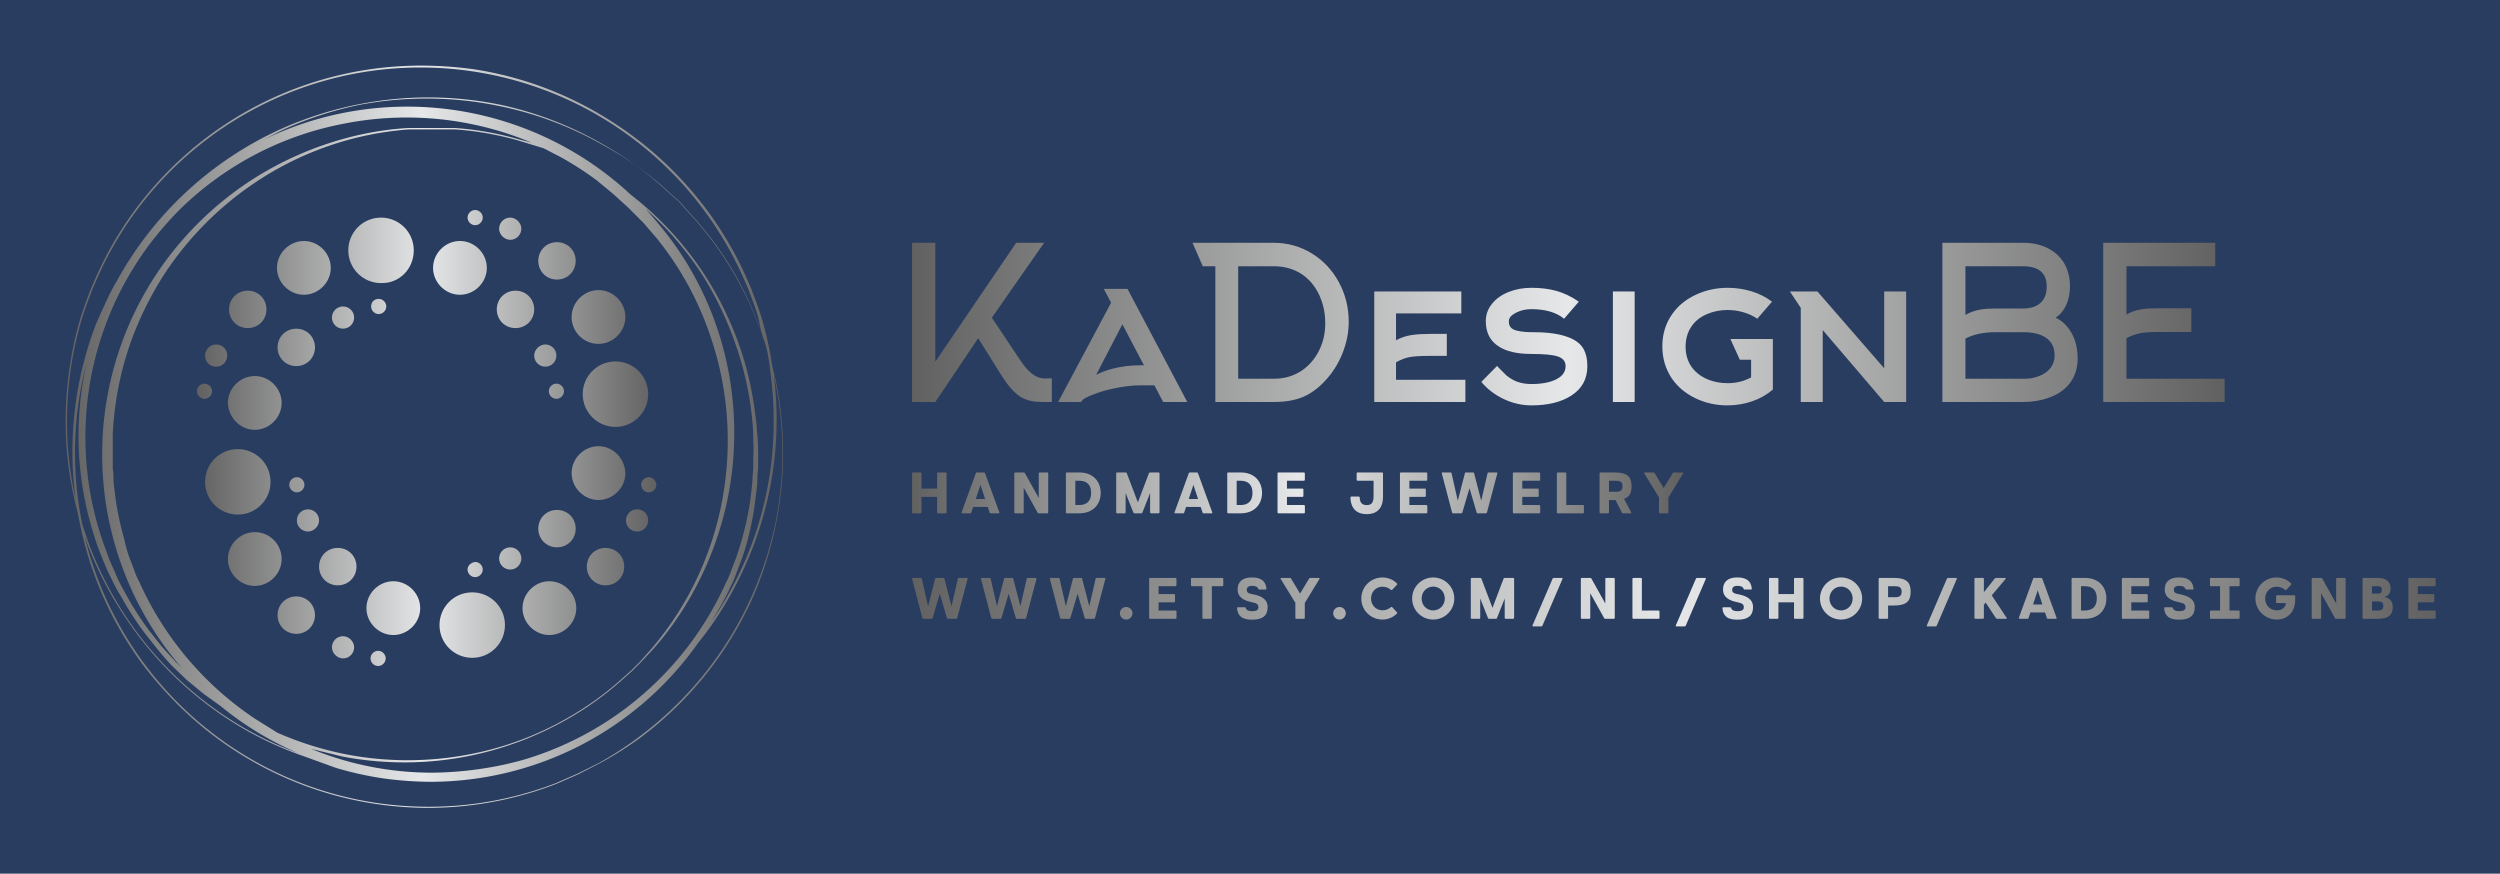 
        <svg xmlns="http://www.w3.org/2000/svg" xmlns:xlink="http://www.w3.org/1999/xlink" version="1.1" width="3166.205" 
        height="1106.467" viewBox="0 0 3166.205 1106.467">
			<rect fill="#293d61" width="3166.205" height="1106.467"/>
			<g transform="scale(8.31) translate(10, 10)">
				<defs id="SvgjsDefs11254"><linearGradient id="SvgjsLinearGradient11265"><stop id="SvgjsStop11266" stop-color="#616161" offset="0"></stop><stop id="SvgjsStop11267" stop-color="#e6e7e8" offset="0.5"></stop><stop id="SvgjsStop11268" stop-color="#616161" offset="1"></stop></linearGradient><linearGradient id="SvgjsLinearGradient11269"><stop id="SvgjsStop11270" stop-color="#616161" offset="0"></stop><stop id="SvgjsStop11271" stop-color="#e6e7e8" offset="0.5"></stop><stop id="SvgjsStop11272" stop-color="#616161" offset="1"></stop></linearGradient><linearGradient id="SvgjsLinearGradient11273"><stop id="SvgjsStop11274" stop-color="#616161" offset="0"></stop><stop id="SvgjsStop11275" stop-color="#e6e7e8" offset="0.5"></stop><stop id="SvgjsStop11276" stop-color="#616161" offset="1"></stop></linearGradient><linearGradient id="SvgjsLinearGradient11277"><stop id="SvgjsStop11278" stop-color="#616161" offset="0"></stop><stop id="SvgjsStop11279" stop-color="#e6e7e8" offset="0.5"></stop><stop id="SvgjsStop11280" stop-color="#616161" offset="1"></stop></linearGradient><linearGradient id="SvgjsLinearGradient11281"><stop id="SvgjsStop11282" stop-color="#616161" offset="0"></stop><stop id="SvgjsStop11283" stop-color="#e6e7e8" offset="0.5"></stop><stop id="SvgjsStop11284" stop-color="#616161" offset="1"></stop></linearGradient></defs><g id="SvgjsG11255" featureKey="symbolGroupContainer" transform="matrix(1.068,0,0,1.068,0.027,0)" fill="url(#SvgjsLinearGradient11265)"><path xmlns="http://www.w3.org/2000/svg" d="M101.3 44.9l-.5-2.1a48.1 48.1 0 0 0-1.3-6.1c-.3-1.1-.7-2.2-1.1-3.3l-.6-1.6-.7-1.6A50.9 50.9 0 0 0 78.7 8.5a50.5 50.5 0 0 0-20.6-8 55.7 55.7 0 0 0-7.4-.5A50.7 50.7 0 0 0 4.3 30.2l-.7 1.6-.6 1.6c-.4 1.1-.8 2.2-1.1 3.3a50.1 50.1 0 0 0-1.4 6.7 51.4 51.4 0 0 0-.2 13.1 53 53 0 0 0 1.4 7.3l.3 1.5a50.6 50.6 0 0 0 5 13.9 52.4 52.4 0 0 0 4 6.3 55.9 55.9 0 0 0 4.9 5.6A50.7 50.7 0 0 0 70 102.5l1.6-.7 1.6-.7 3.1-1.6a50.1 50.1 0 0 0 5.7-3.6 51.5 51.5 0 0 0 9.4-9.1 50.6 50.6 0 0 0 6.5-10.6 51.7 51.7 0 0 0 3.5-11.1 51.1 51.1 0 0 0-.1-20.2zm-.8-1.5a52.2 52.2 0 0 1 .2 13.1 50.3 50.3 0 0 1-2.9 12 51.5 51.5 0 0 1-5.3 10.3l-.3.4a45.4 45.4 0 0 0 2.8-5.1c.5-1 .8-2 1.2-3s.7-2 1-3a46.3 46.3 0 0 0 1.2-6.1c.1-1 .3-2 .3-3.1s.1-1 .1-1.5v-1.5c0-1 0-2-.1-3s-.1-2-.3-3a46.5 46.5 0 0 0-2.7-11.1 47.5 47.5 0 0 0-4.9-9.5 47 47 0 0 0-10.2-10.9 46.8 46.8 0 0 0-53.8-7.1l4.1-2.1a51.6 51.6 0 0 1 11-3.6 50.9 50.9 0 0 1 20.1.2 50 50 0 0 1 14.6 5.5 48.2 48.2 0 0 1 8.3 5.7l2 1.8.7.6.6.7 1.8 2a48.1 48.1 0 0 1 5.8 8.2 50.6 50.6 0 0 1 4.1 9.7c.3 1.1.5 2.3.6 3.4zM2.3 65.2A50.7 50.7 0 0 1 3 42.3l-.3 1.4A47 47 0 0 0 5 69.8c.4 1 .8 2 1.3 3s.9 1.9 1.5 2.8a46.3 46.3 0 0 0 3.4 5.3l1.9 2.4 1 1.2 1 1.1 2.2 2.1 2.3 1.9 2.5 1.8a45.4 45.4 0 0 0 4.1 3 47.3 47.3 0 0 0 6.9 3.7A49.3 49.3 0 0 1 23 93 51 51 0 0 1 8.7 78.8a51.6 51.6 0 0 1-5.3-10.3q-.5-1.4-1-2.9zm75.2 28.2a45.9 45.9 0 0 1-12 5.6 47.2 47.2 0 0 1-6.6 1.4 50.5 50.5 0 0 1-6.7.5A45.7 45.7 0 0 1 35 97.5l4.5 1.1a47.1 47.1 0 0 0 18.6-.2 47.4 47.4 0 0 0 13.4-5.1A44.2 44.2 0 0 0 79 88l1.8-1.6.6-.6.6-.6 1.7-1.8a44.3 44.3 0 0 0 5.4-7.5 47.8 47.8 0 0 0 5.2-13.4 47.2 47.2 0 0 0 .3-18.7 46 46 0 0 0-9.1-20.1c-.9-1.1-1.8-2.2-2.8-3.3a46.2 46.2 0 0 1 7.9 9.1 47.1 47.1 0 0 1 4.7 9.5 45.9 45.9 0 0 1 2.6 11c.1 1 .2 1.9.2 2.9s.1 2 0 3v1.5c0 .5-.1 1-.1 1.5s-.2 2-.3 3a45.5 45.5 0 0 1-1.3 6c-.3 1-.6 2-1 3s-.7 2-1.2 2.9a46 46 0 0 1-16.7 19.6zm-9.3-81.6l2.5 1.3a44.9 44.9 0 0 1 5.1 3.3l2.3 1.9 1.1 1 1.1 1 2.1 2.1 1.9 2.2a45.5 45.5 0 0 1 5.9 9.5 48.1 48.1 0 0 1 3.3 10 46.3 46.3 0 0 1 .1 18.3 45.4 45.4 0 0 1-10.1 20.9l-1.6 1.8-.6.6-.6.6-1.8 1.6a44.1 44.1 0 0 1-7.5 5.3 44.6 44.6 0 0 1-13.4 5 46.4 46.4 0 0 1-18.4 0 47 47 0 0 1-9.4-3l-3.2-2a46.2 46.2 0 0 1-16.5-19.5c-.5-.9-.8-1.9-1.2-2.9s-.7-2-.9-3a45 45 0 0 1-1.3-6c-.1-1-.3-2-.3-3s-.1-1-.1-1.5v-4.4c0-1 .1-1.9.2-2.9a45.6 45.6 0 0 1 2.5-10.9 48.1 48.1 0 0 1 4.7-9.4 46.3 46.3 0 0 1 12.9-13 45.4 45.4 0 0 1 22-7.6h6.5a44 44 0 0 1 9.1 1.6zm-3.6-1.3a44.2 44.2 0 0 0-9.1-1.6h-6.6a44.2 44.2 0 0 0-9.1 1.5 47.9 47.9 0 0 0-13.1 5.8 47.2 47.2 0 0 0-13.4 13 46.6 46.6 0 0 0 3.2 56.7l-.8-.8-1-1.1-1-1.1-1.9-2.4a45.4 45.4 0 0 1-3.3-5.2c-.5-.9-1-1.8-1.4-2.8s-.9-1.9-1.2-2.9a45.9 45.9 0 0 1 2.3-38.2 47.5 47.5 0 0 1 3.6-5.7 50.6 50.6 0 0 1 4.4-5.1A45.6 45.6 0 0 1 39.6 8.3 46.2 46.2 0 0 1 65 10.4l1.5.6zM.5 56.5a51.5 51.5 0 0 1 .2-13.1 50 50 0 0 1 1.4-6.6c.3-1.1.7-2.2 1.1-3.3l.6-1.6.7-1.6a50.4 50.4 0 0 1 92.2 0l.7 1.6.6 1.6c.4 1.1.8 2.2 1 3.3s.4 1.5.6 2.3a50.7 50.7 0 0 0-3.9-8.8 48.3 48.3 0 0 0-5.8-8.2l-1.8-2-.6-.7-.7-.6-2-1.8a48.3 48.3 0 0 0-8.2-5.8 50.1 50.1 0 0 0-14.5-5.6 51.2 51.2 0 0 0-20.2-.1A51.8 51.8 0 0 0 30.8 9 50.5 50.5 0 0 0 7.3 30.7c-.6 1-1.1 2-1.6 3.1L5 35.3l-.7 1.6a51 51 0 0 0-2.9 25 54 54 0 0 1-.9-5.4zm100.8 8.6a51.5 51.5 0 0 1-3.6 11 50.4 50.4 0 0 1-6.5 10.6 51.5 51.5 0 0 1-9.4 9.1 50 50 0 0 1-5.7 3.7l-3 1.5-1.6.7-1.6.7A50.5 50.5 0 0 1 2.7 67.2l.5 1.4a51.8 51.8 0 0 0 5.4 10.3 51.1 51.1 0 0 0 14.3 14.2 49.6 49.6 0 0 0 11.2 5.5l4.4 1.6a48.7 48.7 0 0 0 6.7 1.5 51.5 51.5 0 0 0 6.9.5 46.8 46.8 0 0 0 38.2-19.9c.9-1.1 1.7-2.2 2.5-3.4a51.8 51.8 0 0 0 5.3-10.3 50.6 50.6 0 0 0 2.9-24.7l.2 1a51 51 0 0 1 .1 20.2z"></path></g><g id="SvgjsG11256" featureKey="symbolFeature-0" transform="matrix(0.891,0,0,0.891,10.025,12.204)" fill="url(#SvgjsLinearGradient11269)"><path xmlns="http://www.w3.org/2000/svg" d="M29.5,25.5c2.5,0,4.6-2.1,4.6-4.6s-2.1-4.6-4.6-4.6c-2.5,0-4.6,2.1-4.6,4.6S27,25.5,29.5,25.5z M27,58  c0,0.7,0.6,1.3,1.3,1.3c0.7,0,1.3-0.6,1.3-1.3s-0.6-1.3-1.3-1.3C27.6,56.7,27,57.3,27,58z M36.2,31.3c1.1,0,1.9-0.9,1.9-1.9  c0-1.1-0.9-1.9-1.9-1.9c-1.1,0-1.9,0.9-1.9,1.9C34.3,30.4,35.1,31.3,36.2,31.3z M21.1,48.6c2.5,0,4.6-2.1,4.6-4.6  c0-2.5-2.1-4.6-4.6-4.6s-4.6,2.1-4.6,4.6C16.6,46.5,18.6,48.6,21.1,48.6z M14.5,37.8c1.1,0,1.9-0.9,1.9-1.9c0-1.1-0.9-1.9-1.9-1.9  c-1.1,0-1.9,0.9-1.9,1.9C12.6,37,13.4,37.8,14.5,37.8z M13.8,42c0-0.7-0.6-1.3-1.3-1.3c-0.7,0-1.3,0.6-1.3,1.3s0.6,1.3,1.3,1.3  C13.2,43.3,13.8,42.7,13.8,42z M19.9,31.2c1.8,0,3.2-1.4,3.2-3.2s-1.4-3.2-3.2-3.2c-1.8,0-3.2,1.4-3.2,3.2S18.1,31.2,19.9,31.2z   M58.8,13.6c0.7,0,1.3-0.6,1.3-1.3c0-0.7-0.6-1.3-1.3-1.3c-0.7,0-1.3,0.6-1.3,1.3C57.5,13,58.1,13.6,58.8,13.6z M23.8,57.5  c0-3.1-2.5-5.6-5.6-5.6c-3.1,0-5.6,2.5-5.6,5.6s2.5,5.6,5.6,5.6C21.3,63.1,23.8,60.6,23.8,57.5z M79.9,33.9c2.5,0,4.6-2.1,4.6-4.6  s-2.1-4.6-4.6-4.6s-4.6,2.1-4.6,4.6S77.3,33.9,79.9,33.9z M69.6,65.5c0,1.8,1.4,3.2,3.2,3.2c1.8,0,3.2-1.4,3.2-3.2s-1.4-3.2-3.2-3.2  C71,62.3,69.6,63.7,69.6,65.5z M72.8,22.9c1.8,0,3.2-1.4,3.2-3.2c0-1.8-1.4-3.2-3.2-3.2c-1.8,0-3.2,1.4-3.2,3.2  C69.6,21.5,71,22.9,72.8,22.9z M65.7,31.2c1.8,0,3.2-1.4,3.2-3.2s-1.4-3.2-3.2-3.2c-1.8,0-3.2,1.4-3.2,3.2S63.9,31.2,65.7,31.2z   M77.2,42.5c0,3.1,2.5,5.6,5.6,5.6c3.1,0,5.6-2.5,5.6-5.6s-2.5-5.6-5.6-5.6C79.7,36.9,77.2,39.4,77.2,42.5z M74,42  c0-0.7-0.6-1.3-1.3-1.3c-0.7,0-1.3,0.6-1.3,1.3s0.6,1.3,1.3,1.3C73.4,43.3,74,42.7,74,42z M64.8,16.1c1.1,0,1.9-0.9,1.9-1.9  s-0.9-1.9-1.9-1.9c-1.1,0-1.9,0.9-1.9,1.9S63.8,16.1,64.8,16.1z M70.8,37.8c1.1,0,1.9-0.9,1.9-1.9c0-1.1-0.9-1.9-1.9-1.9  s-1.9,0.9-1.9,1.9C68.9,37,69.8,37.8,70.8,37.8z M31.4,34.5c0-1.8-1.4-3.2-3.2-3.2c-1.8,0-3.2,1.4-3.2,3.2s1.4,3.2,3.2,3.2  C30,37.7,31.4,36.3,31.4,34.5z M64.8,68.7c-1.1,0-1.9,0.9-1.9,1.9c0,1.1,0.9,1.9,1.9,1.9c1.1,0,1.9-0.9,1.9-1.9  C66.7,69.6,65.9,68.7,64.8,68.7z M58.3,76.4c-3.1,0-5.6,2.5-5.6,5.6s2.5,5.6,5.6,5.6c3.1,0,5.6-2.5,5.6-5.6S61.4,76.4,58.3,76.4z   M71.5,74.5c-2.5,0-4.6,2.1-4.6,4.6s2.1,4.6,4.6,4.6c2.5,0,4.6-2.1,4.6-4.6S74,74.5,71.5,74.5z M57.5,72.5c0,0.7,0.6,1.3,1.3,1.3  c0.7,0,1.3-0.6,1.3-1.3c0-0.7-0.6-1.3-1.3-1.3C58.1,71.3,57.5,71.8,57.5,72.5z M88.5,56.7c-0.7,0-1.3,0.6-1.3,1.3s0.6,1.3,1.3,1.3  c0.7,0,1.3-0.6,1.3-1.3S89.1,56.7,88.5,56.7z M86.5,62.2c-1.1,0-1.9,0.9-1.9,1.9c0,1.1,0.9,1.9,1.9,1.9c1.1,0,1.9-0.9,1.9-1.9  C88.4,63,87.6,62.2,86.5,62.2z M56.2,25.5c2.5,0,4.6-2.1,4.6-4.6s-2.1-4.6-4.6-4.6s-4.6,2.1-4.6,4.6S53.7,25.5,56.2,25.5z   M79.9,51.4c-2.5,0-4.6,2.1-4.6,4.6c0,2.5,2.1,4.6,4.6,4.6s4.6-2.1,4.6-4.6C84.4,53.5,82.4,51.4,79.9,51.4z M21.1,66.1  c-2.5,0-4.6,2.1-4.6,4.6s2.1,4.6,4.6,4.6s4.6-2.1,4.6-4.6S23.7,66.1,21.1,66.1z M81.1,68.8c-1.8,0-3.2,1.4-3.2,3.2s1.4,3.2,3.2,3.2  c1.8,0,3.2-1.4,3.2-3.2S82.9,68.8,81.1,68.8z M30.2,62.2c-1.1,0-1.9,0.9-1.9,1.9c0,1.1,0.9,1.9,1.9,1.9s1.9-0.9,1.9-1.9  C32.1,63,31.2,62.2,30.2,62.2z M35.3,68.8c-1.8,0-3.2,1.4-3.2,3.2s1.4,3.2,3.2,3.2c1.8,0,3.2-1.4,3.2-3.2S37.1,68.8,35.3,68.8z   M36.2,83.9c-1.1,0-1.9,0.9-1.9,1.9s0.9,1.9,1.9,1.9c1.1,0,1.9-0.9,1.9-1.9S37.2,83.9,36.2,83.9z M28.2,77.1c-1.8,0-3.2,1.4-3.2,3.2  c0,1.8,1.4,3.2,3.2,3.2c1.8,0,3.2-1.4,3.2-3.2C31.4,78.5,30,77.1,28.2,77.1z M41,27.5c0,0.7,0.6,1.3,1.3,1.3c0.7,0,1.3-0.6,1.3-1.3  c0-0.7-0.6-1.3-1.3-1.3C41.5,26.2,41,26.8,41,27.5z M48.3,17.9c0-3.1-2.5-5.6-5.6-5.6c-3.1,0-5.6,2.5-5.6,5.6s2.5,5.6,5.6,5.6  C45.8,23.6,48.3,21.1,48.3,17.9z M42.2,86.4c-0.7,0-1.3,0.6-1.3,1.3c0,0.7,0.6,1.3,1.3,1.3c0.7,0,1.3-0.6,1.3-1.3  C43.5,87,42.9,86.4,42.2,86.4z M44.8,74.5c-2.5,0-4.6,2.1-4.6,4.6s2.1,4.6,4.6,4.6s4.6-2.1,4.6-4.6S47.3,74.5,44.8,74.5z"></path></g><g id="SvgjsG11257" featureKey="nameFeature-0" transform="matrix(0.813,0,0,0.813,125.424,18.742)" fill="url(#SvgjsLinearGradient11273)"><path d="M16.8 28.04 l-8.04 11.96 l-4.36 0 l0 -29.84 l4.36 0 l0 22.28 l15.16 -22.28 l5.24 0 l-9.8 14.04 l5.36 8.04 q1.28 1.92 2.52 2.72 q1 0.64 2.12 0.64 l1.24 -0.04 l0 4.44 l-0.8 0 q-2 0.04 -2.92 -0.16 q-1.48 -0.24 -2.72 -1.2 q-1.4 -1.12 -2.84 -3.36 z M47.308 33.12 l0.56 0 l-4.04 -7.68 l-4.92 9.48 q1.36 -0.72 3.08 -1.16 q2.48 -0.64 5.32 -0.64 z M41.708 21.4 l-1.36 -2.6 l4.44 0 l11.2 21.2 l-4.52 0 l-1.64 -3.12 l-2.48 0 q-2.36 0 -5 0.56 q-2.24 0.44 -4.08 1.2 q-1.68 0.64 -2.04 1.12 l-0.12 0.24 l-4.32 0 z M65.536 14.56 l0 21.08 l6.76 0 q2.8 0 5.04 -1.44 q2.12 -1.4 3.32 -3.76 t1.2 -5.16 q0 -2.92 -1.14 -5.36 t-3.26 -3.88 q-2.28 -1.48 -5.24 -1.48 l-6.68 0 z M58.896 14.56 l-1.92 -4.4 l15.2 0 q3.96 0 7.24 2.04 q3.16 1.96 5 5.36 t1.84 7.4 q0 3 -1.18 5.94 t-3.26 5.14 q-2 2.16 -4.28 3.08 q-2.2 0.88 -5.24 0.88 l-11.04 0 l0 -25.44 l-2.36 0 z M95.124 32.56 l0 3.28 l13 0 l0 4.16 l-17.08 0 l0 -20.72 l16.32 0 l0 4.12 l-12.24 0 l0 5.04 q1.24 -0.72 3 -1 q1.36 -0.2 3.48 -0.2 l3.04 0 l0 4.12 l-3.04 0 q-2.76 0 -4 0.24 q-1.08 0.2 -2.48 0.96 z M129.392 21.2 l-2.76 3.2 q-2.2 -1.8 -6.16 -1.8 q-1.56 0 -2.88 0.68 t-1.32 1.56 q0 0.72 0.28 1.08 q0.36 0.52 1.28 0.72 q1.04 0.28 2.96 0.28 q4.16 0 6.56 0.92 q2.12 0.76 2.96 2.28 q0.68 1.24 0.68 3.16 q0 3.6 -3 5.52 q-2.84 1.84 -7.48 1.84 q-2.68 0 -5.18 -1.18 t-4.22 -3.22 l2.96 -3 l0.36 0.4 q0.84 0.88 1.36 1.36 q0.92 0.76 1.92 1.16 q1.24 0.48 2.8 0.48 q2.88 0 4.64 -0.88 t1.76 -2.48 q0 -1.36 -1.56 -1.84 q-1.4 -0.44 -4.84 -0.44 q-4 0 -6.12 -1.4 q-2.44 -1.52 -2.44 -4.76 q0 -1.84 1.2 -3.28 q1.12 -1.4 3.08 -2.18 t4.28 -0.78 q2.48 0 4.44 0.52 q2.32 0.6 4.44 2.08 z M139.86 40 l-4.08 0 l0 -20.72 l4.08 0 l0 20.72 z M165.768 28.2 l0 9.48 q-1.68 1.44 -3.9 2.2 t-4.62 0.76 q-3.2 0 -5.96 -1.32 q-2.84 -1.36 -4.48 -3.76 q-1.76 -2.64 -1.76 -6 t1.8 -5.96 q1.64 -2.4 4.52 -3.72 q2.76 -1.28 5.92 -1.28 q2.32 0 4.48 0.66 t3.84 1.94 l-2.76 3.2 q-1.16 -0.8 -2.62 -1.22 t-2.94 -0.42 q-2.08 0 -3.84 0.76 q-1.84 0.76 -2.88 2.24 q-1.16 1.64 -1.16 3.88 t1.16 3.84 q1.08 1.48 2.96 2.28 q1.72 0.72 3.8 0.72 q2.32 0 4.36 -1.08 l0 -3.32 l-2.12 0 l-1.76 -3.88 l7.96 0 z M168.956 19.28 l5.16 0 l12.52 14.4 l0 -14.4 l4.12 0 l0 20.72 l-4.12 0 l-11.52 -13.48 l0 13.48 l-4.12 0 l0 -17.64 z M201.864 14.56 l0 9.12 q1.24 -0.72 2.8 -1 q1.16 -0.2 2.88 -0.2 l5.12 0 q2.08 0 3.26 -1.04 t1.18 -3.08 q0 -3.8 -4.44 -3.8 l-10.8 0 z M201.864 28.12 l0 7.52 l11.24 0 q1.32 0 2.52 -0.48 q1.32 -0.48 2.08 -1.4 q0.88 -1.08 0.88 -2.48 q0 -2.4 -1.88 -3.48 q-1.48 -0.88 -4.04 -0.88 l-5.12 0 q-3.44 0 -5.68 1.2 z M222.904 31.84 q0 2.8 -1.56 4.76 q-1.36 1.72 -3.84 2.6 q-2.2 0.8 -4.84 0.8 l-15.12 0 l0 -29.84 l15.12 0 q2.56 0 4.54 0.96 t3.1 2.76 q1.16 1.88 1.16 4.44 q0 1.96 -0.7 3.5 t-1.98 2.38 q1.72 0.8 2.84 2.64 q1.28 2.12 1.28 5 z M232.052 28.04 l0 7.6 l18.4 0 l0 4.36 l-22.76 0 l0 -29.84 l21 0 l0 4.4 l-16.64 0 l0 9.04 q1.24 -0.72 2.76 -0.96 q1.12 -0.2 2.88 -0.2 l6.52 0 l0 4.44 l-6.52 0 q-1.64 0 -2.88 0.2 q-1.52 0.28 -2.76 0.96 z"></path></g><g id="SvgjsG11258" featureKey="sloganFeature-0" transform="matrix(0.445,0,0,0.445,128.244,59.333)" fill="url(#SvgjsLinearGradient11277)"><path d="M13.22 6 c0.18 0 0.3 0.12 0.3 0.3 l0 13.4 c0 0.18 -0.12 0.3 -0.3 0.3 l-2.64 0 c-0.18 0 -0.3 -0.12 -0.3 -0.3 l0 -5.33 l-5.35 0 l0 5.33 c0 0.18 -0.12 0.3 -0.3 0.3 l-2.63 0 c-0.18 0 -0.3 -0.12 -0.3 -0.3 l0 -13.4 c0 -0.18 0.12 -0.3 0.3 -0.3 l2.63 0 c0.18 0 0.3 0.12 0.3 0.3 l0 5.23 l5.35 0 l0 -5.23 c0 -0.18 0.12 -0.3 0.3 -0.3 l2.64 0 z M31.583 19.66 c0.07 0.2 -0.02 0.34 -0.24 0.34 l-2.74 0 c-0.16 0 -0.28 -0.06 -0.34 -0.24 l-0.64 -1.94 l-5.01 0 l-0.64 1.94 c-0.05 0.18 -0.18 0.24 -0.34 0.24 l-2.74 0 c-0.22 0 -0.31 -0.14 -0.24 -0.34 l4.9 -13.42 c0.06 -0.16 0.18 -0.24 0.34 -0.24 l2.4 0 c0.16 0 0.33 0.08 0.39 0.24 z M23.523 15.09 l3.2 0 l-1.6 -4.84 z M48.036 6 c0.18 0 0.3 0.12 0.3 0.3 l0 13.4 c0 0.18 -0.12 0.3 -0.3 0.3 l-2.96 0 c-0.16 0 -0.28 -0.06 -0.36 -0.2 l-4.77 -8.57 l0 8.47 c0 0.18 -0.12 0.3 -0.3 0.3 l-2.63 0 c-0.18 0 -0.3 -0.12 -0.3 -0.3 l0 -13.4 c0 -0.18 0.12 -0.3 0.3 -0.3 l2.95 0 c0.16 0 0.28 0.06 0.36 0.2 l4.77 8.56 l0 -8.46 c0 -0.18 0.12 -0.3 0.3 -0.3 l2.64 0 z M58.959 6 c4.78 0 7.35 3.12 7.35 7 s-2.57 7 -7.35 7 l-4.27 0 c-0.18 0 -0.3 -0.12 -0.3 -0.3 l0 -13.4 c0 -0.18 0.12 -0.3 0.3 -0.3 l4.27 0 z M58.959 17.16 c2.71 0 4.07 -1.5 4.07 -4.16 s-1.36 -4.16 -4.07 -4.16 l-1.34 0 l0 8.32 l1.34 0 z M86.152 6 c0.18 0 0.3 0.12 0.3 0.3 l0 13.4 c0 0.18 -0.12 0.3 -0.3 0.3 l-2.63 0 c-0.18 0 -0.3 -0.12 -0.3 -0.3 l0 -6.64 l-2.64 6.69 c-0.06 0.16 -0.2 0.25 -0.36 0.25 l-2.36 0 c-0.16 0 -0.31 -0.09 -0.37 -0.25 l-2.65 -6.72 l0 6.67 c0 0.18 -0.12 0.3 -0.3 0.3 l-2.63 0 c-0.18 0 -0.3 -0.12 -0.3 -0.3 l0 -13.4 c0 -0.18 0.12 -0.3 0.3 -0.3 l2.95 0 c0.16 0 0.3 0.06 0.36 0.2 l3.82 10.06 l3.81 -10.06 c0.06 -0.14 0.2 -0.2 0.36 -0.2 l2.94 0 z M104.515 19.66 c0.07 0.2 -0.02 0.34 -0.24 0.34 l-2.74 0 c-0.16 0 -0.28 -0.06 -0.34 -0.24 l-0.64 -1.94 l-5.01 0 l-0.64 1.94 c-0.05 0.18 -0.18 0.24 -0.34 0.24 l-2.74 0 c-0.22 0 -0.31 -0.14 -0.24 -0.34 l4.9 -13.42 c0.06 -0.16 0.18 -0.24 0.34 -0.24 l2.4 0 c0.16 0 0.33 0.08 0.39 0.24 z M96.455 15.09 l3.2 0 l-1.6 -4.84 z M114.218 6 c4.78 0 7.35 3.12 7.35 7 s-2.57 7 -7.35 7 l-4.27 0 c-0.18 0 -0.3 -0.12 -0.3 -0.3 l0 -13.4 c0 -0.18 0.12 -0.3 0.3 -0.3 l4.27 0 z M114.218 17.16 c2.71 0 4.07 -1.5 4.07 -4.16 s-1.36 -4.16 -4.07 -4.16 l-1.34 0 l0 8.32 l1.34 0 z M135.941 17.16 c0.18 0 0.3 0.12 0.3 0.3 l0 2.24 c0 0.18 -0.12 0.3 -0.3 0.3 l-8.77 0 c-0.18 0 -0.3 -0.12 -0.3 -0.3 l0 -13.4 c0 -0.18 0.12 -0.3 0.3 -0.3 l8.75 0 c0.18 0 0.3 0.12 0.3 0.3 l0 2.24 c0 0.18 -0.12 0.3 -0.3 0.3 l-5.82 0 l0 2.69 l5.33 0 c0.18 0 0.3 0.12 0.3 0.3 l0 2.24 c0 0.18 -0.12 0.3 -0.3 0.3 l-5.33 0 l0 2.79 l5.84 0 z M162.697 6 c0.18 0 0.3 0.12 0.3 0.3 l0 7.96 c0 4.29 -2.32 6.03 -5.55 6.03 c-3.2 0 -5.49 -1.67 -5.6 -5.73 c0 -0.2 0.12 -0.3 0.3 -0.3 l2.56 0 c0.18 0 0.3 0.1 0.3 0.3 c0.09 2.09 1.08 2.62 2.44 2.62 c1.33 0 2.32 -0.56 2.32 -2.92 l0 -5.42 l-5.5 0 c-0.18 0 -0.3 -0.12 -0.3 -0.3 l0 -2.24 c0 -0.18 0.12 -0.3 0.3 -0.3 l8.43 0 z M177.87 17.16 c0.18 0 0.3 0.12 0.3 0.3 l0 2.24 c0 0.18 -0.12 0.3 -0.3 0.3 l-8.77 0 c-0.18 0 -0.3 -0.12 -0.3 -0.3 l0 -13.4 c0 -0.18 0.12 -0.3 0.3 -0.3 l8.75 0 c0.18 0 0.3 0.12 0.3 0.3 l0 2.24 c0 0.18 -0.12 0.3 -0.3 0.3 l-5.82 0 l0 2.69 l5.33 0 c0.18 0 0.3 0.12 0.3 0.3 l0 2.24 c0 0.18 -0.12 0.3 -0.3 0.3 l-5.33 0 l0 2.79 l5.84 0 z M201.903 6 c0.22 0 0.29 0.14 0.24 0.34 l-3.56 13.42 c-0.04 0.16 -0.23 0.24 -0.39 0.24 l-2.77 0 c-0.16 0 -0.29 -0.08 -0.34 -0.24 l-2.46 -8.36 l-2.47 8.36 c-0.05 0.16 -0.17 0.24 -0.33 0.24 l-2.78 0 c-0.16 0 -0.34 -0.08 -0.38 -0.24 l-3.52 -13.42 c-0.06 -0.21 0.02 -0.34 0.24 -0.34 l2.74 0 c0.16 0 0.3 0.06 0.34 0.24 l2.15 9.46 l2.44 -9.46 c0.03 -0.11 0.09 -0.17 0.16 -0.21 c0.04 -0.02 0.1 -0.03 0.16 -0.03 l2.5 0 c0.06 0 0.12 0.01 0.16 0.03 c0.07 0.04 0.13 0.1 0.16 0.21 l2.44 9.46 l2.18 -9.46 c0.04 -0.18 0.18 -0.24 0.34 -0.24 l2.75 0 z M216.536 17.16 c0.18 0 0.3 0.12 0.3 0.3 l0 2.24 c0 0.18 -0.12 0.3 -0.3 0.3 l-8.77 0 c-0.18 0 -0.3 -0.12 -0.3 -0.3 l0 -13.4 c0 -0.18 0.12 -0.3 0.3 -0.3 l8.75 0 c0.18 0 0.3 0.12 0.3 0.3 l0 2.24 c0 0.18 -0.12 0.3 -0.3 0.3 l-5.82 0 l0 2.69 l5.33 0 c0.18 0 0.3 0.12 0.3 0.3 l0 2.24 c0 0.18 -0.12 0.3 -0.3 0.3 l-5.33 0 l0 2.79 l5.84 0 z M231.509 17.16 c0.18 0 0.3 0.12 0.3 0.3 l0 2.24 c0 0.18 -0.12 0.3 -0.3 0.3 l-8.67 0 c-0.18 0 -0.3 -0.12 -0.3 -0.3 l0 -13.4 c0 -0.18 0.12 -0.3 0.3 -0.3 l2.63 0 c0.18 0 0.3 0.12 0.3 0.3 l0 10.86 l5.74 0 z M245.552 15.03 l2.44 4.62 c0.11 0.21 -0.01 0.35 -0.24 0.35 l-2.58 0 c-0.17 0 -0.27 -0.07 -0.35 -0.23 l-2.19 -4.32 l-0.24 0 l-2 0 l0 4.25 c0 0.18 -0.12 0.3 -0.3 0.3 l-2.63 0 c-0.18 0 -0.3 -0.12 -0.3 -0.3 l0 -13.4 c0 -0.18 0.12 -0.3 0.3 -0.3 l4.93 0 c4.41 0 5.73 1.57 5.73 4.72 c0 2.22 -0.65 3.65 -2.57 4.31 z M240.392 8.84 l0 3.77 l2.23 0 c1.59 0 2.41 -0.34 2.41 -1.89 c0 -1.53 -0.82 -1.88 -2.41 -1.88 l-2.23 0 z M265.555 6 c0.24 0 0.33 0.13 0.2 0.36 l-5.01 8.22 l0 5.12 c0 0.18 -0.12 0.3 -0.3 0.3 l-2.63 0 c-0.18 0 -0.3 -0.12 -0.3 -0.3 l0 -5.16 l-5.02 -8.18 c-0.14 -0.23 -0.04 -0.36 0.2 -0.36 l2.97 0 c0.16 0 0.27 0.06 0.36 0.2 l3.1 5.16 l3.11 -5.16 c0.09 -0.14 0.2 -0.2 0.36 -0.2 l2.96 0 z"></path></g><g id="SvgjsG11259" featureKey="sloganFeature-1" transform="matrix(0.445,0,0,0.445,128.577,75.408)" fill="url(#SvgjsLinearGradient11281)"><path d="M19.73 6 c0.22 0 0.29 0.14 0.24 0.34 l-3.56 13.42 c-0.04 0.16 -0.23 0.24 -0.39 0.24 l-2.77 0 c-0.16 0 -0.29 -0.08 -0.34 -0.24 l-2.46 -8.36 l-2.47 8.36 c-0.05 0.16 -0.17 0.24 -0.33 0.24 l-2.78 0 c-0.16 0 -0.34 -0.08 -0.38 -0.24 l-3.52 -13.42 c-0.06 -0.21 0.02 -0.34 0.24 -0.34 l2.74 0 c0.16 0 0.3 0.06 0.34 0.24 l2.15 9.46 l2.44 -9.46 c0.03 -0.11 0.09 -0.17 0.16 -0.21 c0.04 -0.02 0.1 -0.03 0.16 -0.03 l2.5 0 c0.06 0 0.12 0.01 0.16 0.03 c0.07 0.04 0.13 0.1 0.16 0.21 l2.44 9.46 l2.18 -9.46 c0.04 -0.18 0.18 -0.24 0.34 -0.24 l2.75 0 z M43.323 6 c0.22 0 0.29 0.14 0.24 0.34 l-3.56 13.42 c-0.04 0.16 -0.23 0.24 -0.39 0.24 l-2.77 0 c-0.16 0 -0.29 -0.08 -0.34 -0.24 l-2.46 -8.36 l-2.47 8.36 c-0.05 0.16 -0.17 0.24 -0.33 0.24 l-2.78 0 c-0.16 0 -0.34 -0.08 -0.38 -0.24 l-3.52 -13.42 c-0.06 -0.21 0.02 -0.34 0.24 -0.34 l2.74 0 c0.16 0 0.3 0.06 0.34 0.24 l2.15 9.46 l2.44 -9.46 c0.03 -0.11 0.09 -0.17 0.16 -0.21 c0.04 -0.02 0.1 -0.03 0.16 -0.03 l2.5 0 c0.06 0 0.12 0.01 0.16 0.03 c0.07 0.04 0.13 0.1 0.16 0.21 l2.44 9.46 l2.18 -9.46 c0.04 -0.18 0.18 -0.24 0.34 -0.24 l2.75 0 z M66.916 6 c0.22 0 0.29 0.14 0.24 0.34 l-3.56 13.42 c-0.04 0.16 -0.23 0.24 -0.39 0.24 l-2.77 0 c-0.16 0 -0.29 -0.08 -0.34 -0.24 l-2.46 -8.36 l-2.47 8.36 c-0.05 0.16 -0.17 0.24 -0.33 0.24 l-2.78 0 c-0.16 0 -0.34 -0.08 -0.38 -0.24 l-3.52 -13.42 c-0.06 -0.21 0.02 -0.34 0.24 -0.34 l2.74 0 c0.16 0 0.3 0.06 0.34 0.24 l2.15 9.46 l2.44 -9.46 c0.03 -0.11 0.09 -0.17 0.16 -0.21 c0.04 -0.02 0.1 -0.03 0.16 -0.03 l2.5 0 c0.06 0 0.12 0.01 0.16 0.03 c0.07 0.04 0.13 0.1 0.16 0.21 l2.44 9.46 l2.18 -9.46 c0.04 -0.18 0.18 -0.24 0.34 -0.24 l2.75 0 z M74.289 20.26 c-1.19 0 -2.16 -0.97 -2.16 -2.16 c0 -1.18 0.97 -2.15 2.16 -2.15 c1.18 0 2.16 0.97 2.16 2.15 c0 1.19 -0.98 2.16 -2.16 2.16 z M91.222 17.16 c0.18 0 0.3 0.12 0.3 0.3 l0 2.24 c0 0.18 -0.12 0.3 -0.3 0.3 l-8.77 0 c-0.18 0 -0.3 -0.12 -0.3 -0.3 l0 -13.4 c0 -0.18 0.12 -0.3 0.3 -0.3 l8.75 0 c0.18 0 0.3 0.12 0.3 0.3 l0 2.24 c0 0.18 -0.12 0.3 -0.3 0.3 l-5.82 0 l0 2.69 l5.33 0 c0.18 0 0.3 0.12 0.3 0.3 l0 2.24 c0 0.18 -0.12 0.3 -0.3 0.3 l-5.33 0 l0 2.79 l5.84 0 z M107.245 6 c0.18 0 0.3 0.12 0.3 0.3 l0 2.24 c0 0.18 -0.12 0.3 -0.3 0.3 l-3.62 0 l0 10.86 c0 0.18 -0.12 0.3 -0.3 0.3 l-2.63 0 c-0.18 0 -0.3 -0.12 -0.3 -0.3 l0 -10.86 l-3.62 0 c-0.18 0 -0.3 -0.12 -0.3 -0.3 l0 -2.24 c0 -0.18 0.12 -0.3 0.3 -0.3 l10.47 0 z M117.338 11.53 c2.63 0.49 5.4 1.41 5.4 4.48 c0 2.99 -1.8 4.29 -5.33 4.29 c-3.29 0 -4.91 -1.12 -5.16 -3.92 c-0.02 -0.2 0.1 -0.33 0.28 -0.33 l2.41 0 c0.18 0 0.25 0.11 0.3 0.27 c0.26 0.72 0.9 1.07 2.17 1.07 c1.34 0 2.17 -0.38 2.17 -1.27 c0 -0.93 -0.3 -1.43 -2.24 -1.81 c-2.48 -0.49 -4.88 -1.52 -4.88 -4.34 c0 -2.58 1.57 -4.14 4.88 -4.14 c2.95 0 4.71 1.09 4.98 3.79 c0.02 0.2 -0.1 0.36 -0.28 0.36 l-2.23 0 c-0.18 0 -0.25 -0.14 -0.3 -0.3 c-0.19 -0.58 -0.82 -0.97 -2.12 -0.97 c-1.19 0 -1.79 0.52 -1.79 1.26 c0 0.6 -0.04 1.22 1.74 1.56 z M140.271 6 c0.24 0 0.33 0.13 0.2 0.36 l-5.01 8.22 l0 5.12 c0 0.18 -0.12 0.3 -0.3 0.3 l-2.63 0 c-0.18 0 -0.3 -0.12 -0.3 -0.3 l0 -5.16 l-5.02 -8.18 c-0.14 -0.23 -0.04 -0.36 0.2 -0.36 l2.97 0 c0.16 0 0.27 0.06 0.36 0.2 l3.1 5.16 l3.11 -5.16 c0.09 -0.14 0.2 -0.2 0.36 -0.2 l2.96 0 z M147.344 20.26 c-1.19 0 -2.16 -0.97 -2.16 -2.16 c0 -1.18 0.97 -2.15 2.16 -2.15 c1.18 0 2.16 0.97 2.16 2.15 c0 1.19 -0.98 2.16 -2.16 2.16 z M165.397 16.02 l1.62 1.75 c0.12 0.14 0.15 0.28 0.01 0.42 c-1.22 1.25 -3.01 2.07 -4.96 2.07 c-4.01 0 -7.26 -3.17 -7.26 -7.2 c0 -4.05 3.25 -7.22 7.26 -7.22 c1.95 0 3.74 0.8 4.96 2.07 c0.14 0.15 0.11 0.28 -0.01 0.42 l-1.62 1.75 c-0.11 0.14 -0.28 0.14 -0.42 0.02 c-0.77 -0.66 -1.74 -1.09 -2.94 -1.09 c-2.18 0 -3.89 1.74 -3.89 4.05 c0 2.29 1.71 4.03 3.89 4.03 c1.2 0 2.17 -0.43 2.94 -1.09 c0.14 -0.12 0.31 -0.12 0.42 0.02 z M179.43 20.26 c-3.96 0 -7.21 -3.2 -7.21 -7.2 c0 -4.02 3.25 -7.22 7.21 -7.22 c3.97 0 7.23 3.2 7.23 7.22 c0 4 -3.26 7.2 -7.23 7.2 z M179.43 17.13 c2.23 0 3.98 -1.79 3.98 -4.07 c0 -2.3 -1.75 -4.09 -3.98 -4.09 c-2.21 0 -3.96 1.79 -3.96 4.09 c0 2.28 1.75 4.07 3.96 4.07 z M206.853 6 c0.18 0 0.3 0.12 0.3 0.3 l0 13.4 c0 0.18 -0.12 0.3 -0.3 0.3 l-2.63 0 c-0.18 0 -0.3 -0.12 -0.3 -0.3 l0 -6.64 l-2.64 6.69 c-0.06 0.16 -0.2 0.25 -0.36 0.25 l-2.36 0 c-0.16 0 -0.31 -0.09 -0.37 -0.25 l-2.65 -6.72 l0 6.67 c0 0.18 -0.12 0.3 -0.3 0.3 l-2.63 0 c-0.18 0 -0.3 -0.12 -0.3 -0.3 l0 -13.4 c0 -0.18 0.12 -0.3 0.3 -0.3 l2.95 0 c0.16 0 0.3 0.06 0.36 0.2 l3.82 10.06 l3.81 -10.06 c0.06 -0.14 0.2 -0.2 0.36 -0.2 l2.94 0 z M223.466 6 c0.22 0 0.32 0.13 0.25 0.33 l-6.88 16.03 c-0.05 0.16 -0.2 0.24 -0.36 0.24 l-2.79 0 c-0.22 0 -0.34 -0.12 -0.24 -0.34 l6.88 -16.01 c0.05 -0.16 0.21 -0.25 0.37 -0.25 l2.77 0 z M241.319 6 c0.18 0 0.3 0.12 0.3 0.3 l0 13.4 c0 0.18 -0.12 0.3 -0.3 0.3 l-2.96 0 c-0.16 0 -0.28 -0.06 -0.36 -0.2 l-4.77 -8.57 l0 8.47 c0 0.18 -0.12 0.3 -0.3 0.3 l-2.63 0 c-0.18 0 -0.3 -0.12 -0.3 -0.3 l0 -13.4 c0 -0.18 0.12 -0.3 0.3 -0.3 l2.95 0 c0.16 0 0.28 0.06 0.36 0.2 l4.77 8.56 l0 -8.46 c0 -0.18 0.12 -0.3 0.3 -0.3 l2.64 0 z M256.642 17.16 c0.18 0 0.3 0.12 0.3 0.3 l0 2.24 c0 0.18 -0.12 0.3 -0.3 0.3 l-8.67 0 c-0.18 0 -0.3 -0.12 -0.3 -0.3 l0 -13.4 c0 -0.18 0.12 -0.3 0.3 -0.3 l2.63 0 c0.18 0 0.3 0.12 0.3 0.3 l0 10.86 l5.74 0 z M272.555 6 c0.22 0 0.32 0.13 0.25 0.33 l-6.88 16.03 c-0.05 0.16 -0.2 0.24 -0.36 0.24 l-2.79 0 c-0.22 0 -0.34 -0.12 -0.24 -0.34 l6.88 -16.01 c0.05 -0.16 0.21 -0.25 0.37 -0.25 l2.77 0 z M283.578 11.53 c2.63 0.49 5.4 1.41 5.4 4.48 c0 2.99 -1.8 4.29 -5.33 4.29 c-3.29 0 -4.91 -1.12 -5.16 -3.92 c-0.02 -0.2 0.1 -0.33 0.28 -0.33 l2.41 0 c0.18 0 0.25 0.11 0.3 0.27 c0.26 0.72 0.9 1.07 2.17 1.07 c1.34 0 2.17 -0.38 2.17 -1.27 c0 -0.93 -0.3 -1.43 -2.24 -1.81 c-2.48 -0.49 -4.88 -1.52 -4.88 -4.34 c0 -2.58 1.57 -4.14 4.88 -4.14 c2.95 0 4.71 1.09 4.98 3.79 c0.02 0.2 -0.1 0.36 -0.28 0.36 l-2.23 0 c-0.18 0 -0.25 -0.14 -0.3 -0.3 c-0.19 -0.58 -0.82 -0.97 -2.12 -0.97 c-1.19 0 -1.79 0.52 -1.79 1.26 c0 0.6 -0.04 1.22 1.74 1.56 z M305.951 6 c0.18 0 0.3 0.12 0.3 0.3 l0 13.4 c0 0.18 -0.12 0.3 -0.3 0.3 l-2.64 0 c-0.18 0 -0.3 -0.12 -0.3 -0.3 l0 -5.33 l-5.35 0 l0 5.33 c0 0.18 -0.12 0.3 -0.3 0.3 l-2.63 0 c-0.18 0 -0.3 -0.12 -0.3 -0.3 l0 -13.4 c0 -0.18 0.12 -0.3 0.3 -0.3 l2.63 0 c0.18 0 0.3 0.12 0.3 0.3 l0 5.23 l5.35 0 l0 -5.23 c0 -0.18 0.12 -0.3 0.3 -0.3 l2.64 0 z M319.114 20.26 c-3.96 0 -7.21 -3.2 -7.21 -7.2 c0 -4.02 3.25 -7.22 7.21 -7.22 c3.97 0 7.23 3.2 7.23 7.22 c0 4 -3.26 7.2 -7.23 7.2 z M319.114 17.13 c2.23 0 3.98 -1.79 3.98 -4.07 c0 -2.3 -1.75 -4.09 -3.98 -4.09 c-2.21 0 -3.96 1.79 -3.96 4.09 c0 2.28 1.75 4.07 3.96 4.07 z M337.227 6 c4.41 0 5.73 1.57 5.73 4.72 c0 3.16 -1.32 4.73 -5.73 4.73 l-2 0 l0 4.25 c0 0.18 -0.12 0.3 -0.3 0.3 l-2.63 0 c-0.18 0 -0.3 -0.12 -0.3 -0.3 l0 -13.4 c0 -0.18 0.12 -0.3 0.3 -0.3 l4.93 0 z M337.457 12.61 c1.59 0 2.41 -0.34 2.41 -1.89 c0 -1.53 -0.82 -1.88 -2.41 -1.88 l-2.23 0 l0 3.77 l2.23 0 z M358.52 6 c0.22 0 0.32 0.13 0.25 0.33 l-6.88 16.03 c-0.05 0.16 -0.2 0.24 -0.36 0.24 l-2.79 0 c-0.22 0 -0.34 -0.12 -0.24 -0.34 l6.88 -16.01 c0.05 -0.16 0.21 -0.25 0.37 -0.25 l2.77 0 z M375.803 19.64 c0.14 0.2 0.06 0.36 -0.18 0.36 l-3.07 0 c-0.16 0 -0.26 -0.04 -0.36 -0.18 l-3.54 -5.36 l-0.62 0.75 l0 4.49 c0 0.18 -0.12 0.3 -0.3 0.3 l-2.63 0 c-0.18 0 -0.3 -0.12 -0.3 -0.3 l0 -13.4 c0 -0.18 0.12 -0.3 0.3 -0.3 l2.63 0 c0.18 0 0.3 0.12 0.3 0.3 l0 4.59 l3.77 -4.73 c0.1 -0.12 0.22 -0.16 0.36 -0.16 l3.13 0 c0.26 0 0.31 0.18 0.16 0.36 l-4.72 5.62 z M392.936 19.66 c0.07 0.2 -0.02 0.34 -0.24 0.34 l-2.74 0 c-0.16 0 -0.28 -0.06 -0.34 -0.24 l-0.64 -1.94 l-5.01 0 l-0.64 1.94 c-0.05 0.18 -0.18 0.24 -0.34 0.24 l-2.74 0 c-0.22 0 -0.31 -0.14 -0.24 -0.34 l4.9 -13.42 c0.06 -0.16 0.18 -0.24 0.34 -0.24 l2.4 0 c0.16 0 0.33 0.08 0.39 0.24 z M384.876 15.09 l3.2 0 l-1.6 -4.84 z M402.639 6 c4.78 0 7.35 3.12 7.35 7 s-2.57 7 -7.35 7 l-4.27 0 c-0.18 0 -0.3 -0.12 -0.3 -0.3 l0 -13.4 c0 -0.18 0.12 -0.3 0.3 -0.3 l4.27 0 z M402.639 17.16 c2.71 0 4.07 -1.5 4.07 -4.16 s-1.36 -4.16 -4.07 -4.16 l-1.34 0 l0 8.32 l1.34 0 z M424.362 17.16 c0.18 0 0.3 0.12 0.3 0.3 l0 2.24 c0 0.18 -0.12 0.3 -0.3 0.3 l-8.77 0 c-0.18 0 -0.3 -0.12 -0.3 -0.3 l0 -13.4 c0 -0.18 0.12 -0.3 0.3 -0.3 l8.75 0 c0.18 0 0.3 0.12 0.3 0.3 l0 2.24 c0 0.18 -0.12 0.3 -0.3 0.3 l-5.82 0 l0 2.69 l5.33 0 c0.18 0 0.3 0.12 0.3 0.3 l0 2.24 c0 0.18 -0.12 0.3 -0.3 0.3 l-5.33 0 l0 2.79 l5.84 0 z M434.855 11.53 c2.63 0.49 5.4 1.41 5.4 4.48 c0 2.99 -1.8 4.29 -5.33 4.29 c-3.29 0 -4.91 -1.12 -5.16 -3.92 c-0.02 -0.2 0.1 -0.33 0.28 -0.33 l2.41 0 c0.18 0 0.25 0.11 0.3 0.27 c0.26 0.72 0.9 1.07 2.17 1.07 c1.34 0 2.17 -0.38 2.17 -1.27 c0 -0.93 -0.3 -1.43 -2.24 -1.81 c-2.48 -0.49 -4.88 -1.52 -4.88 -4.34 c0 -2.58 1.57 -4.14 4.88 -4.14 c2.95 0 4.71 1.09 4.98 3.79 c0.02 0.2 -0.1 0.36 -0.28 0.36 l-2.23 0 c-0.18 0 -0.25 -0.14 -0.3 -0.3 c-0.19 -0.58 -0.82 -0.97 -2.12 -0.97 c-1.19 0 -1.79 0.52 -1.79 1.26 c0 0.6 -0.04 1.22 1.74 1.56 z M455.328 8.84 l-3.17 0 l0 8.32 l3.17 0 c0.18 0 0.3 0.12 0.3 0.3 l0 2.24 c0 0.18 -0.12 0.3 -0.3 0.3 l-9.57 0 c-0.18 0 -0.3 -0.12 -0.3 -0.3 l0 -2.24 c0 -0.18 0.12 -0.3 0.3 -0.3 l3.17 0 l0 -8.32 l-3.17 0 c-0.18 0 -0.3 -0.12 -0.3 -0.3 l0 -2.24 c0 -0.18 0.12 -0.3 0.3 -0.3 l9.57 0 c0.18 0 0.3 0.12 0.3 0.3 l0 2.24 c0 0.18 -0.12 0.3 -0.3 0.3 z M474.351 11.94 c0.18 0 0.3 0.12 0.3 0.3 l0 1.43 c0 3.58 -2.31 6.59 -6.29 6.59 c-4.01 0 -7.33 -3.22 -7.33 -7.23 c0 -4.02 3.25 -7.19 7.26 -7.19 c1.95 0 3.74 0.8 4.96 2.07 c0.14 0.15 0.11 0.28 -0.01 0.42 l-1.62 1.75 c-0.11 0.14 -0.28 0.14 -0.42 0.02 c-0.77 -0.66 -1.74 -1.09 -2.94 -1.09 c-2.18 0 -3.89 1.74 -3.89 4.02 s1.61 4.06 3.96 4.06 c2.05 0 3.07 -1.19 3.13 -2.47 l-3.04 0 c-0.18 0 -0.3 -0.12 -0.3 -0.3 l0 -2.08 c0 -0.18 0.12 -0.3 0.3 -0.3 l5.93 0 z M491.624 6 c0.18 0 0.3 0.12 0.3 0.3 l0 13.4 c0 0.18 -0.12 0.3 -0.3 0.3 l-2.96 0 c-0.16 0 -0.28 -0.06 -0.36 -0.2 l-4.77 -8.57 l0 8.47 c0 0.18 -0.12 0.3 -0.3 0.3 l-2.63 0 c-0.18 0 -0.3 -0.12 -0.3 -0.3 l0 -13.4 c0 -0.18 0.12 -0.3 0.3 -0.3 l2.95 0 c0.16 0 0.28 0.06 0.36 0.2 l4.77 8.56 l0 -8.46 c0 -0.18 0.12 -0.3 0.3 -0.3 l2.64 0 z M505.227 12.53 c1.81 0.34 2.84 1.53 2.84 3.44 c0 2.71 -1.41 4.03 -5.13 4.03 l-4.91 0 c-0.18 0 -0.3 -0.12 -0.3 -0.3 l0 -13.4 c0 -0.18 0.12 -0.3 0.3 -0.3 l5.14 0 c2.91 0 4.17 1.61 4.17 3.64 c0 1.47 -0.75 2.52 -2.11 2.89 z M504.337 10.06 c0 -0.92 -0.42 -1.22 -1.47 -1.22 l-1.91 0 l0 2.54 l1.87 0 c1.12 0 1.51 -0.35 1.51 -1.32 z M503.067 17.16 c1.27 0 1.78 -0.52 1.78 -1.55 c0 -1.16 -0.59 -1.57 -1.81 -1.57 l-2.08 0 l0 3.12 l2.11 0 z M522.49 17.16 c0.18 0 0.3 0.12 0.3 0.3 l0 2.24 c0 0.18 -0.12 0.3 -0.3 0.3 l-8.77 0 c-0.18 0 -0.3 -0.12 -0.3 -0.3 l0 -13.4 c0 -0.18 0.12 -0.3 0.3 -0.3 l8.75 0 c0.18 0 0.3 0.12 0.3 0.3 l0 2.24 c0 0.18 -0.12 0.3 -0.3 0.3 l-5.82 0 l0 2.69 l5.33 0 c0.18 0 0.3 0.12 0.3 0.3 l0 2.24 c0 0.18 -0.12 0.3 -0.3 0.3 l-5.33 0 l0 2.79 l5.84 0 z"></path></g>
			</g>
		</svg>
	